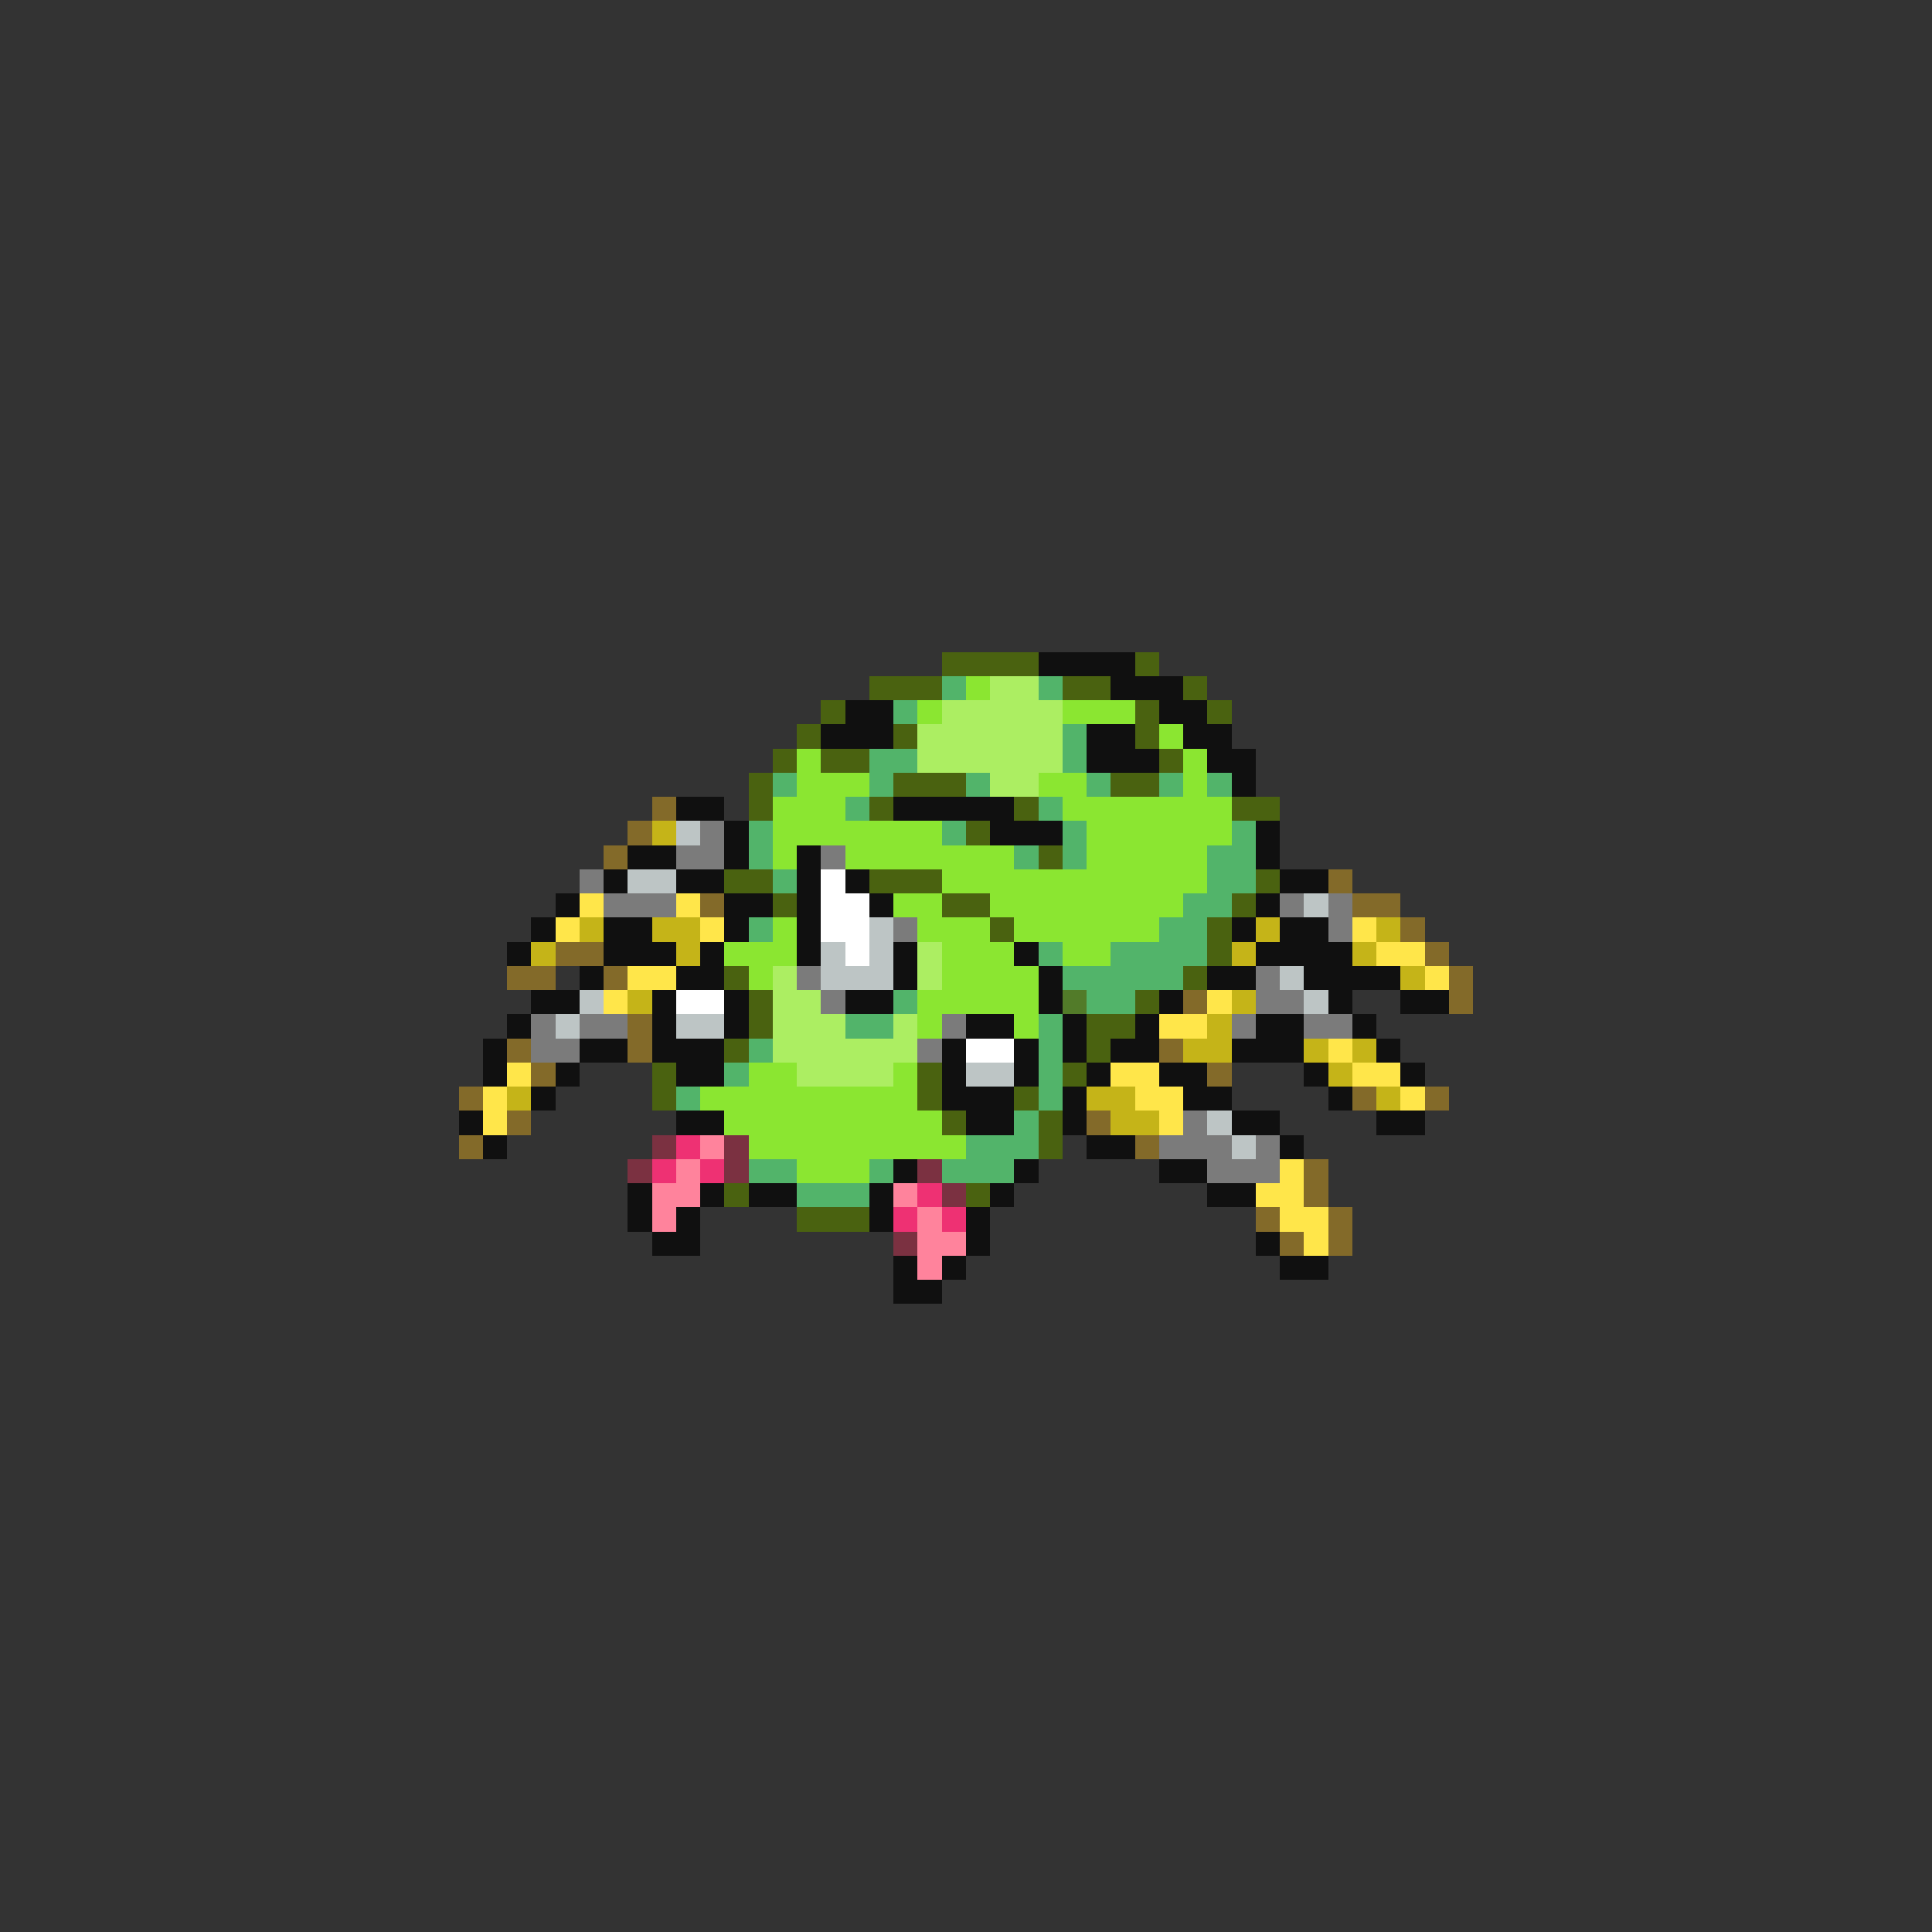 <svg xmlns="http://www.w3.org/2000/svg" viewBox="0 -0.5 80 80" shape-rendering="crispEdges">
<rect x="0" y="-0.5" width="80" height="80" fill="#333333" stroke="none"/>
<path stroke="#4a6210" d="M39 27h4M47 27h1M36 28h3M44 28h2M49 28h1M34 29h1M47 29h1M50 29h1M33 30h1M37 30h1M47 30h1M32 31h1M34 31h2M48 31h1M31 32h1M37 32h3M46 32h2M31 33h1M36 33h1M42 33h1M51 33h2M40 34h1M43 35h1M30 36h2M36 36h3M52 36h1M32 37h1M39 37h2M51 37h1M41 38h1M50 38h1M50 39h1M30 40h1M49 40h1M31 41h1M47 41h1M31 42h1M45 42h2M30 43h1M45 43h1M27 44h1M38 44h1M44 44h1M27 45h1M38 45h1M42 45h1M39 46h1M43 46h1M43 47h1M30 49h1M40 49h1M33 50h3" />
<path stroke="#101010" d="M43 27h4M46 28h3M35 29h2M48 29h2M34 30h3M45 30h2M49 30h2M45 31h3M50 31h2M51 32h1M28 33h2M37 33h5M30 34h1M41 34h3M52 34h1M26 35h2M30 35h1M33 35h1M52 35h1M25 36h1M28 36h2M33 36h1M35 36h1M53 36h2M23 37h1M30 37h2M33 37h1M36 37h1M52 37h1M22 38h1M25 38h2M30 38h1M33 38h1M51 38h1M53 38h2M21 39h1M25 39h3M29 39h1M33 39h1M37 39h1M42 39h1M52 39h4M24 40h1M28 40h2M37 40h1M43 40h1M50 40h2M54 40h4M22 41h2M27 41h1M30 41h1M35 41h2M43 41h1M48 41h1M55 41h1M58 41h2M21 42h1M27 42h1M30 42h1M40 42h2M44 42h1M47 42h1M52 42h2M56 42h1M20 43h1M24 43h2M27 43h3M39 43h1M42 43h1M44 43h1M46 43h2M51 43h3M57 43h1M20 44h1M23 44h1M28 44h2M39 44h1M42 44h1M45 44h1M48 44h2M54 44h1M58 44h1M22 45h1M39 45h3M44 45h1M49 45h2M55 45h1M19 46h1M28 46h2M40 46h2M44 46h1M51 46h2M57 46h2M20 47h1M45 47h2M53 47h1M37 48h1M42 48h1M48 48h2M26 49h1M29 49h1M31 49h2M36 49h1M41 49h1M50 49h2M26 50h1M28 50h1M36 50h1M40 50h1M27 51h2M40 51h1M52 51h1M37 52h1M39 52h1M53 52h2M37 53h2" />
<path stroke="#52b46a" d="M39 28h1M43 28h1M37 29h1M44 30h1M36 31h2M44 31h1M32 32h1M36 32h1M40 32h1M45 32h1M48 32h1M50 32h1M35 33h1M43 33h1M31 34h1M39 34h1M44 34h1M51 34h1M31 35h1M42 35h1M44 35h1M50 35h2M32 36h1M50 36h2M49 37h2M31 38h1M48 38h2M43 39h1M46 39h4M44 40h5M37 41h1M45 41h2M35 42h2M43 42h1M31 43h1M43 43h1M30 44h1M43 44h1M28 45h1M43 45h1M42 46h1M40 47h3M31 48h2M36 48h1M39 48h3M33 49h3" />
<path stroke="#8be631" d="M40 28h1M38 29h1M44 29h3M48 30h1M33 31h1M49 31h1M33 32h3M43 32h2M49 32h1M32 33h3M44 33h7M32 34h7M45 34h6M32 35h1M35 35h7M45 35h5M39 36h11M37 37h2M41 37h8M32 38h1M38 38h3M42 38h6M30 39h3M39 39h3M44 39h2M31 40h1M39 40h4M38 41h5M38 42h1M42 42h1M31 44h2M37 44h1M29 45h9M30 46h9M31 47h9M33 48h3" />
<path stroke="#acee62" d="M41 28h2M39 29h5M38 30h6M38 31h6M41 32h2M38 39h1M32 40h1M38 40h1M32 41h2M32 42h3M37 42h1M32 43h6M33 44h4" />
<path stroke="#836a29" d="M27 33h1M26 34h1M25 35h1M55 36h1M29 37h1M56 37h2M58 38h1M23 39h2M59 39h1M21 40h2M25 40h1M60 40h1M49 41h1M60 41h1M26 42h1M21 43h1M26 43h1M48 43h1M22 44h1M50 44h1M19 45h1M56 45h1M59 45h1M21 46h1M45 46h1M19 47h1M47 47h1M54 48h1M54 49h1M52 50h1M55 50h1M53 51h1M55 51h1" />
<path stroke="#c5b418" d="M27 34h1M24 38h1M27 38h2M52 38h1M57 38h1M22 39h1M28 39h1M51 39h1M56 39h1M58 40h1M26 41h1M51 41h1M50 42h1M49 43h2M54 43h1M56 43h1M55 44h1M21 45h1M45 45h2M57 45h1M46 46h2" />
<path stroke="#bdc5c5" d="M28 34h1M26 36h2M54 37h1M36 38h1M34 39h1M36 39h1M34 40h3M53 40h1M24 41h1M54 41h1M23 42h1M28 42h2M40 44h2M50 46h1M51 47h1" />
<path stroke="#7b7b7b" d="M29 34h1M28 35h2M34 35h1M24 36h1M25 37h3M53 37h1M55 37h1M37 38h1M55 38h1M33 40h1M52 40h1M34 41h1M52 41h2M22 42h1M24 42h2M39 42h1M51 42h1M54 42h2M22 43h2M38 43h1M49 46h1M48 47h3M52 47h1M50 48h3" />
<path stroke="#ffffff" d="M34 36h1M34 37h2M34 38h2M35 39h1M28 41h2M40 43h2" />
<path stroke="#ffe64a" d="M24 37h1M28 37h1M23 38h1M29 38h1M56 38h1M57 39h2M26 40h2M59 40h1M25 41h1M50 41h1M48 42h2M55 43h1M21 44h1M46 44h2M56 44h2M20 45h1M47 45h2M58 45h1M20 46h1M48 46h1M53 48h1M52 49h2M53 50h2M54 51h1" />
<path stroke="#527b29" d="M44 41h1" />
<path stroke="#7b3141" d="M27 47h1M30 47h1M26 48h1M30 48h1M38 48h1M39 49h1M37 51h1" />
<path stroke="#ee3173" d="M28 47h1M27 48h1M29 48h1M38 49h1M37 50h1M39 50h1" />
<path stroke="#ff839c" d="M29 47h1M28 48h1M27 49h2M37 49h1M27 50h1M38 50h1M38 51h2M38 52h1" />
</svg>